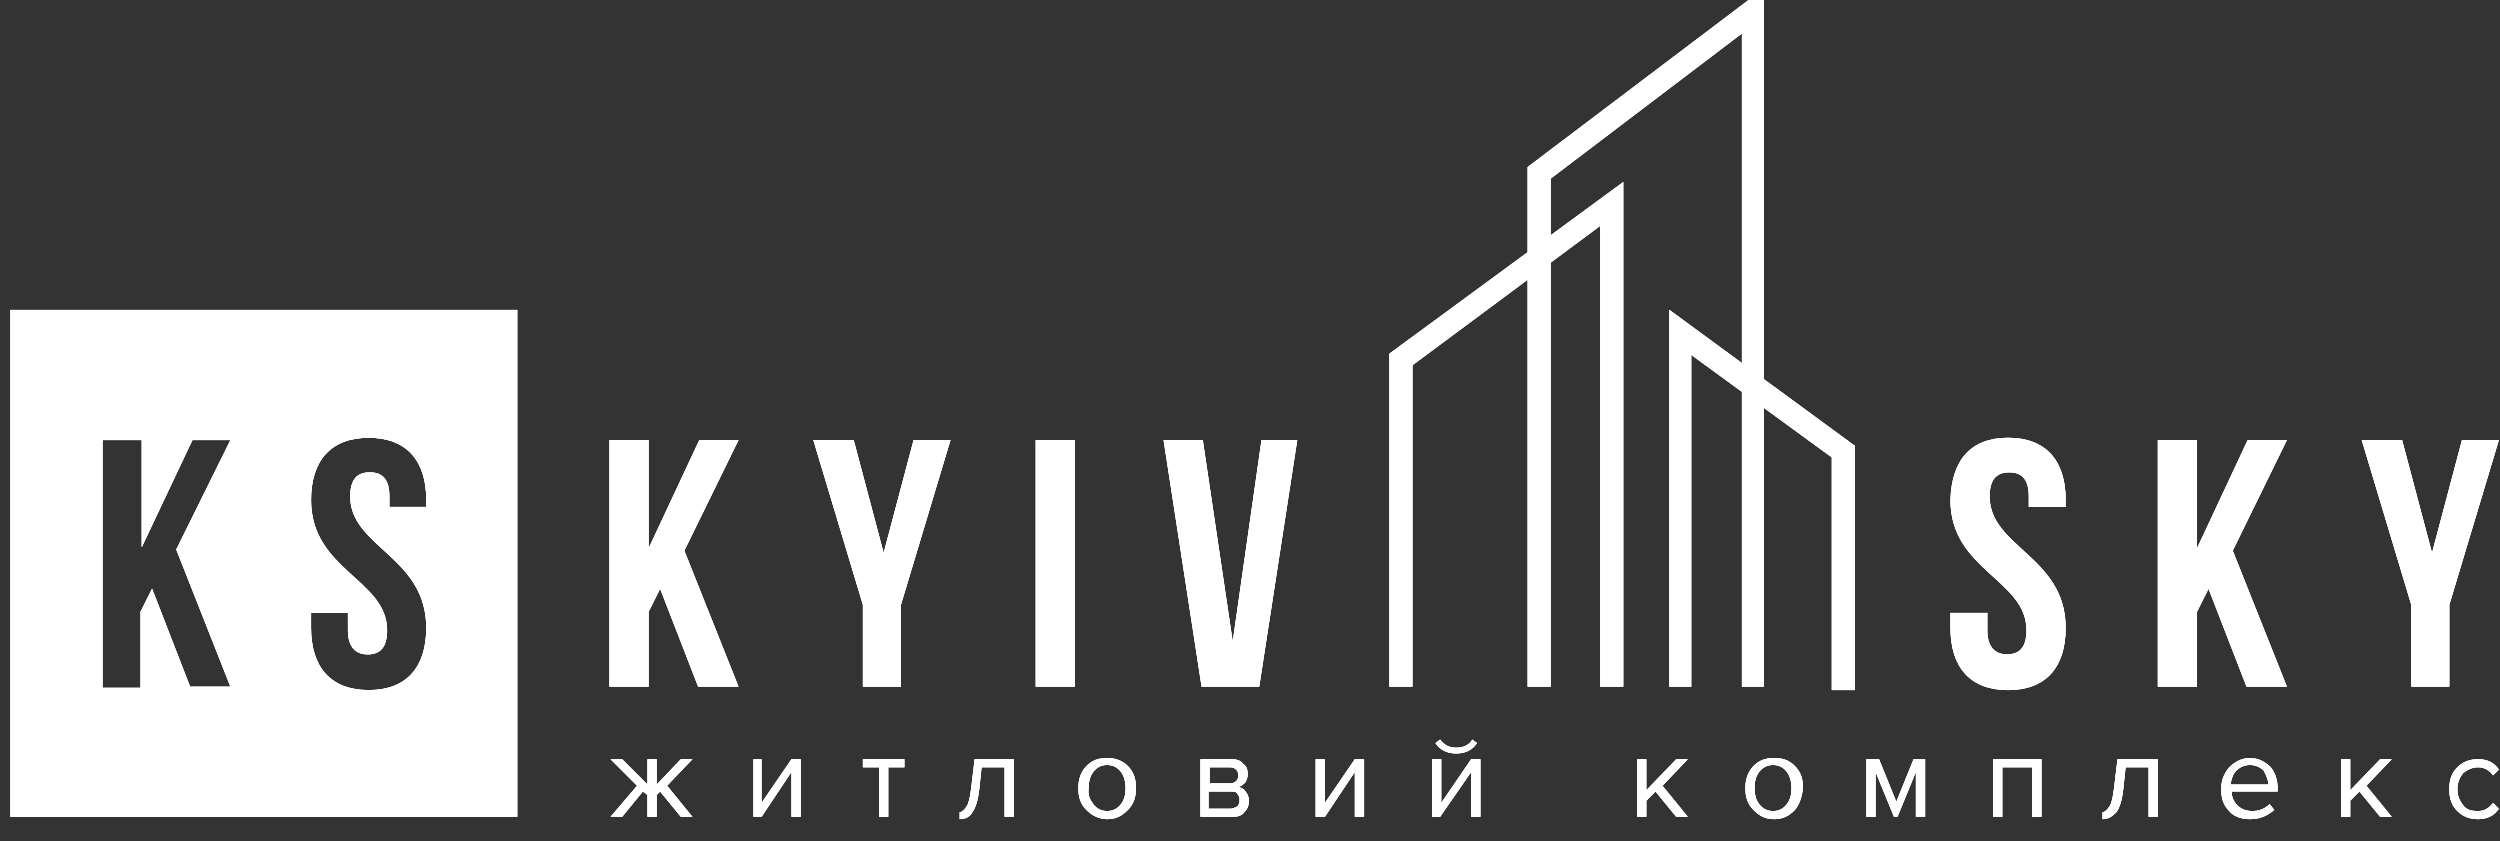 <?xml version="1.0" encoding="utf-8"?>
<!-- Generator: Adobe Illustrator 22.1.0, SVG Export Plug-In . SVG Version: 6.00 Build 0)  -->
<svg version="1.1" id="Layer_1" xmlns="http://www.w3.org/2000/svg" xmlns:xlink="http://www.w3.org/1999/xlink" x="0px" y="0px"
	 viewBox="0 0 217 73" style="enable-background:new 0 0 217 73;" xml:space="preserve">
<rect x="0" y="0" width="217" height="73" fill="#333333" stroke="none"/>
<style type="text/css">
	.st0{clip-path:url(#SVGID_2_);}
	.st1{clip-path:url(#SVGID_4_);fill:#FFFFFF;}
	.st2{clip-path:url(#SVGID_6_);}
	.st3{clip-path:url(#SVGID_8_);fill:#FFFFFF;}
	.st4{clip-path:url(#SVGID_10_);}
	.st5{clip-path:url(#SVGID_12_);fill:#FFFFFF;}
	.st6{clip-path:url(#SVGID_14_);}
	.st7{clip-path:url(#SVGID_16_);fill:#FFFFFF;}
	.st8{clip-path:url(#SVGID_18_);}
	.st9{clip-path:url(#SVGID_20_);fill:#FFFFFF;}
	.st10{clip-path:url(#SVGID_22_);}
	.st11{clip-path:url(#SVGID_24_);fill:#FFFFFF;}
	.st12{clip-path:url(#SVGID_26_);}
	.st13{clip-path:url(#SVGID_28_);fill:#FFFFFF;}
	.st14{clip-path:url(#SVGID_30_);}
	.st15{clip-path:url(#SVGID_32_);fill:#FFFFFF;}
	.st16{clip-path:url(#SVGID_34_);}
	.st17{clip-path:url(#SVGID_36_);fill:#FFFFFF;}
	.st18{clip-path:url(#SVGID_38_);}
	.st19{clip-path:url(#SVGID_40_);fill:#FFFFFF;}
	.st20{clip-path:url(#SVGID_42_);}
	.st21{clip-path:url(#SVGID_44_);fill:#FFFFFF;}
	.st22{clip-path:url(#SVGID_46_);}
	.st23{clip-path:url(#SVGID_48_);fill:#FFFFFF;}
	.st24{clip-path:url(#SVGID_50_);}
	.st25{clip-path:url(#SVGID_52_);fill:#FFFFFF;}
	.st26{clip-path:url(#SVGID_54_);}
	.st27{clip-path:url(#SVGID_56_);fill:#FFFFFF;}
	.st28{clip-path:url(#SVGID_58_);}
	.st29{clip-path:url(#SVGID_60_);fill:#FFFFFF;}
	.st30{clip-path:url(#SVGID_62_);}
	.st31{clip-path:url(#SVGID_64_);fill:#FFFFFF;}
	.st32{clip-path:url(#SVGID_66_);}
	.st33{clip-path:url(#SVGID_68_);fill:#FFFFFF;}
	.st34{clip-path:url(#SVGID_70_);}
	.st35{clip-path:url(#SVGID_72_);fill:#FFFFFF;}
	.st36{clip-path:url(#SVGID_74_);}
	.st37{clip-path:url(#SVGID_76_);fill:#FFFFFF;}
	.st38{clip-path:url(#SVGID_78_);}
	.st39{clip-path:url(#SVGID_80_);fill:#FFFFFF;}
	.st40{clip-path:url(#SVGID_82_);}
	.st41{clip-path:url(#SVGID_84_);fill:#FFFFFF;}
	.st42{clip-path:url(#SVGID_86_);}
	.st43{clip-path:url(#SVGID_88_);fill:#FFFFFF;}
	.st44{clip-path:url(#SVGID_90_);}
	.st45{clip-path:url(#SVGID_92_);fill:#FFFFFF;}
	.st46{clip-path:url(#SVGID_94_);}
	.st47{clip-path:url(#SVGID_96_);fill:#FFFFFF;}
	.st48{clip-path:url(#SVGID_98_);}
	.st49{clip-path:url(#SVGID_100_);fill:#FFFFFF;}
	.st50{clip-path:url(#SVGID_102_);}
	.st51{clip-path:url(#SVGID_104_);fill:#FFFFFF;}
	.st52{clip-path:url(#SVGID_106_);}
	.st53{clip-path:url(#SVGID_108_);fill:#FFFFFF;}
</style>
<g>
	<defs>
		<polygon id="SVGID_1_" points="57.3,51.1 56.3,53.1 56.3,59.6 52.9,59.6 52.9,38.2 56.3,38.2 56.3,47.6 60.7,38.2 64.1,38.2 
			59.4,47.8 64.1,59.6 60.6,59.6 		"/>
	</defs>
	<use xlink:href="#SVGID_1_"  style="overflow:visible;fill-rule:evenodd;clip-rule:evenodd;fill:#FFFFFF;"/>
	<clipPath id="SVGID_2_">
		<use xlink:href="#SVGID_1_"  style="overflow:visible;"/>
	</clipPath>
	<g class="st0">
		<defs>
			<rect id="SVGID_3_" x="-59" y="-61" width="842" height="595"/>
		</defs>
		<use xlink:href="#SVGID_3_"  style="overflow:visible;fill:#FFFFFF;"/>
		<clipPath id="SVGID_4_">
			<use xlink:href="#SVGID_3_"  style="overflow:visible;"/>
		</clipPath>
		<rect x="47.9" y="33.2" class="st1" width="21.1" height="31.4"/>
	</g>
</g>
<g>
	<defs>
		<polygon id="SVGID_5_" points="74.9,52.5 70.6,38.2 74.1,38.2 76.7,48 79.3,38.2 82.5,38.2 78.2,52.5 78.2,59.6 74.9,59.6 		"/>
	</defs>
	<use xlink:href="#SVGID_5_"  style="overflow:visible;fill-rule:evenodd;clip-rule:evenodd;fill:#FFFFFF;"/>
	<clipPath id="SVGID_6_">
		<use xlink:href="#SVGID_5_"  style="overflow:visible;"/>
	</clipPath>
	<g class="st2">
		<defs>
			<rect id="SVGID_7_" x="-59" y="-61" width="842" height="595"/>
		</defs>
		<use xlink:href="#SVGID_7_"  style="overflow:visible;fill:#FFFFFF;"/>
		<clipPath id="SVGID_8_">
			<use xlink:href="#SVGID_7_"  style="overflow:visible;"/>
		</clipPath>
		<rect x="65.6" y="33.2" class="st3" width="21.9" height="31.4"/>
	</g>
</g>
<g>
	<defs>
		<rect id="SVGID_9_" x="89.9" y="38.2" width="3.4" height="21.4"/>
	</defs>
	<use xlink:href="#SVGID_9_"  style="overflow:visible;fill-rule:evenodd;clip-rule:evenodd;fill:#FFFFFF;"/>
	<clipPath id="SVGID_10_">
		<use xlink:href="#SVGID_9_"  style="overflow:visible;"/>
	</clipPath>
	<g class="st4">
		<defs>
			<rect id="SVGID_11_" x="-59" y="-61" width="842" height="595"/>
		</defs>
		<use xlink:href="#SVGID_11_"  style="overflow:visible;fill:#FFFFFF;"/>
		<clipPath id="SVGID_12_">
			<use xlink:href="#SVGID_11_"  style="overflow:visible;"/>
		</clipPath>
		<rect x="84.9" y="33.2" class="st5" width="13.4" height="31.4"/>
	</g>
</g>
<g>
	<defs>
		<polygon id="SVGID_13_" points="107,55.7 109.5,38.2 112.6,38.2 109.3,59.6 104.3,59.6 101,38.2 104.4,38.2 		"/>
	</defs>
	<use xlink:href="#SVGID_13_"  style="overflow:visible;fill-rule:evenodd;clip-rule:evenodd;fill:#FFFFFF;"/>
	<clipPath id="SVGID_14_">
		<use xlink:href="#SVGID_13_"  style="overflow:visible;"/>
	</clipPath>
	<g class="st6">
		<defs>
			<rect id="SVGID_15_" x="-59" y="-61" width="842" height="595"/>
		</defs>
		<use xlink:href="#SVGID_15_"  style="overflow:visible;fill:#FFFFFF;"/>
		<clipPath id="SVGID_16_">
			<use xlink:href="#SVGID_15_"  style="overflow:visible;"/>
		</clipPath>
		<rect x="96" y="33.2" class="st7" width="21.6" height="31.4"/>
	</g>
</g>
<g>
	<defs>
		<path id="SVGID_17_" d="M174.3,38c3.3,0,5,2,5,5.4V44h-3.2v-0.9c0-1.5-0.6-2.1-1.7-2.1c-1.1,0-1.7,0.6-1.7,2.1
			c0,4.4,6.6,5.2,6.6,11.4c0,3.4-1.7,5.4-5,5.4s-5-2-5-5.4v-1.3h3.2v1.5c0,1.5,0.7,2.1,1.7,2.1c1.1,0,1.7-0.6,1.7-2.1
			c0-4.4-6.6-5.2-6.6-11.3C169.4,39.9,171.1,38,174.3,38"/>
	</defs>
	<use xlink:href="#SVGID_17_"  style="overflow:visible;fill-rule:evenodd;clip-rule:evenodd;fill:#FFFFFF;"/>
	<clipPath id="SVGID_18_">
		<use xlink:href="#SVGID_17_"  style="overflow:visible;"/>
	</clipPath>
	<g class="st8">
		<defs>
			<rect id="SVGID_19_" x="-59" y="-61" width="842" height="595"/>
		</defs>
		<use xlink:href="#SVGID_19_"  style="overflow:visible;fill:#FFFFFF;"/>
		<clipPath id="SVGID_20_">
			<use xlink:href="#SVGID_19_"  style="overflow:visible;"/>
		</clipPath>
		<rect x="164.3" y="33" class="st9" width="20" height="31.9"/>
	</g>
</g>
<g>
	<defs>
		<polygon id="SVGID_21_" points="191.7,51.1 190.7,53.1 190.7,59.6 187.3,59.6 187.3,38.2 190.7,38.2 190.7,47.6 195.1,38.2 
			198.5,38.2 193.8,47.8 198.5,59.6 195,59.6 		"/>
	</defs>
	<use xlink:href="#SVGID_21_"  style="overflow:visible;fill-rule:evenodd;clip-rule:evenodd;fill:#FFFFFF;"/>
	<clipPath id="SVGID_22_">
		<use xlink:href="#SVGID_21_"  style="overflow:visible;"/>
	</clipPath>
	<g class="st10">
		<defs>
			<rect id="SVGID_23_" x="-59" y="-61" width="842" height="595"/>
		</defs>
		<use xlink:href="#SVGID_23_"  style="overflow:visible;fill:#FFFFFF;"/>
		<clipPath id="SVGID_24_">
			<use xlink:href="#SVGID_23_"  style="overflow:visible;"/>
		</clipPath>
		<rect x="182.3" y="33.2" class="st11" width="21.1" height="31.4"/>
	</g>
</g>
<g>
	<defs>
		<polygon id="SVGID_25_" points="209.3,52.5 205,38.2 208.5,38.2 211.1,48 213.7,38.2 216.9,38.2 212.6,52.5 212.6,59.6 
			209.3,59.6 		"/>
	</defs>
	<use xlink:href="#SVGID_25_"  style="overflow:visible;fill-rule:evenodd;clip-rule:evenodd;fill:#FFFFFF;"/>
	<clipPath id="SVGID_26_">
		<use xlink:href="#SVGID_25_"  style="overflow:visible;"/>
	</clipPath>
	<g class="st12">
		<defs>
			<rect id="SVGID_27_" x="-59" y="-61" width="842" height="595"/>
		</defs>
		<use xlink:href="#SVGID_27_"  style="overflow:visible;fill:#FFFFFF;"/>
		<clipPath id="SVGID_28_">
			<use xlink:href="#SVGID_27_"  style="overflow:visible;"/>
		</clipPath>
		<rect x="200" y="33.2" class="st13" width="21.9" height="31.4"/>
	</g>
</g>
<g>
	<defs>
		<path id="SVGID_29_" d="M0.9,70.9h44v-44h-44V70.9z M20,59.6h-3.5l-3.3-8.5l-1,2v6.6H8.9V38.2h3.4v9.3l4.4-9.3H20l-4.7,9.5
			L20,59.6z M32,59.9c-3.3,0-5-2-5-5.4v-1.3h3.2v1.5c0,1.5,0.7,2.1,1.7,2.1c1.1,0,1.7-0.6,1.7-2.1c0-4.4-6.6-5.2-6.6-11.3
			c0-3.4,1.7-5.4,5-5.4c3.3,0,5,2,5,5.4V44h-3.2v-0.9c0-1.5-0.6-2.1-1.7-2.1c-1.1,0-1.7,0.6-1.7,2.1c0,4.4,6.6,5.2,6.6,11.4
			C37,57.9,35.3,59.9,32,59.9z"/>
	</defs>
	<use xlink:href="#SVGID_29_"  style="overflow:visible;fill-rule:evenodd;clip-rule:evenodd;fill:#FFFFFF;"/>
	<clipPath id="SVGID_30_">
		<use xlink:href="#SVGID_29_"  style="overflow:visible;"/>
	</clipPath>
	<g class="st14">
		<defs>
			<rect id="SVGID_31_" x="-59" y="-61" width="842" height="595"/>
		</defs>
		<use xlink:href="#SVGID_31_"  style="overflow:visible;fill:#FFFFFF;"/>
		<clipPath id="SVGID_32_">
			<use xlink:href="#SVGID_31_"  style="overflow:visible;"/>
		</clipPath>
		<rect x="-4.1" y="21.9" class="st15" width="54" height="54"/>
	</g>
</g>
<g>
	<defs>
		<polygon id="SVGID_33_" points="54,70.9 53,70.9 55.3,68.2 53,65.9 54,65.9 56.2,68.1 56.2,65.9 57,65.9 57,68.1 59.1,65.9 
			60.1,65.9 57.9,68.2 60.1,70.9 59.1,70.9 57.3,68.7 57,69 57,70.9 56.2,70.9 56.2,69 55.8,68.7 		"/>
	</defs>
	<use xlink:href="#SVGID_33_"  style="overflow:visible;fill-rule:evenodd;clip-rule:evenodd;fill:#FFFFFF;"/>
	<clipPath id="SVGID_34_">
		<use xlink:href="#SVGID_33_"  style="overflow:visible;"/>
	</clipPath>
	<g class="st16">
		<defs>
			<rect id="SVGID_35_" x="-59" y="-61" width="842" height="595"/>
		</defs>
		<use xlink:href="#SVGID_35_"  style="overflow:visible;fill:#FFFFFF;"/>
		<clipPath id="SVGID_36_">
			<use xlink:href="#SVGID_35_"  style="overflow:visible;"/>
		</clipPath>
		<rect x="48" y="60.9" class="st17" width="17.1" height="15"/>
	</g>
</g>
<g>
	<defs>
		<polygon id="SVGID_37_" points="66.1,70.9 65.4,70.9 65.4,65.9 66.1,65.9 66.1,69.7 68.7,65.9 69.5,65.9 69.5,70.9 68.7,70.9 
			68.7,67 		"/>
	</defs>
	<use xlink:href="#SVGID_37_"  style="overflow:visible;fill-rule:evenodd;clip-rule:evenodd;fill:#FFFFFF;"/>
	<clipPath id="SVGID_38_">
		<use xlink:href="#SVGID_37_"  style="overflow:visible;"/>
	</clipPath>
	<g class="st18">
		<defs>
			<rect id="SVGID_39_" x="-59" y="-61" width="842" height="595"/>
		</defs>
		<use xlink:href="#SVGID_39_"  style="overflow:visible;fill:#FFFFFF;"/>
		<clipPath id="SVGID_40_">
			<use xlink:href="#SVGID_39_"  style="overflow:visible;"/>
		</clipPath>
		<rect x="60.4" y="60.9" class="st19" width="14.2" height="15"/>
	</g>
</g>
<g>
	<defs>
		<polygon id="SVGID_41_" points="77.1,70.9 76.3,70.9 76.3,66.6 74.9,66.6 74.9,65.9 78.5,65.9 78.5,66.6 77.1,66.6 		"/>
	</defs>
	<use xlink:href="#SVGID_41_"  style="overflow:visible;fill-rule:evenodd;clip-rule:evenodd;fill:#FFFFFF;"/>
	<clipPath id="SVGID_42_">
		<use xlink:href="#SVGID_41_"  style="overflow:visible;"/>
	</clipPath>
	<g class="st20">
		<defs>
			<rect id="SVGID_43_" x="-59" y="-61" width="842" height="595"/>
		</defs>
		<use xlink:href="#SVGID_43_"  style="overflow:visible;fill:#FFFFFF;"/>
		<clipPath id="SVGID_44_">
			<use xlink:href="#SVGID_43_"  style="overflow:visible;"/>
		</clipPath>
		<rect x="69.9" y="60.9" class="st21" width="13.7" height="15"/>
	</g>
</g>
<g>
	<defs>
		<path id="SVGID_45_" d="M83.3,71.1v-0.6c0.2,0,0.4-0.2,0.6-0.5c0.2-0.3,0.3-0.8,0.4-1.6l0.3-2.5H88v5h-0.8v-4.3h-2L85,68.5
			c-0.1,0.9-0.3,1.6-0.6,2C84.2,70.9,83.8,71.1,83.3,71.1"/>
	</defs>
	<use xlink:href="#SVGID_45_"  style="overflow:visible;fill-rule:evenodd;clip-rule:evenodd;fill:#FFFFFF;"/>
	<clipPath id="SVGID_46_">
		<use xlink:href="#SVGID_45_"  style="overflow:visible;"/>
	</clipPath>
	<g class="st22">
		<defs>
			<rect id="SVGID_47_" x="-59" y="-61" width="842" height="595"/>
		</defs>
		<use xlink:href="#SVGID_47_"  style="overflow:visible;fill:#FFFFFF;"/>
		<clipPath id="SVGID_48_">
			<use xlink:href="#SVGID_47_"  style="overflow:visible;"/>
		</clipPath>
		<rect x="78.3" y="60.9" class="st23" width="14.7" height="15.1"/>
	</g>
</g>
<g>
	<defs>
		<path id="SVGID_49_" d="M97.9,70.3c-0.5,0.5-1,0.8-1.8,0.8c-0.7,0-1.3-0.3-1.8-0.8c-0.5-0.5-0.7-1.1-0.7-1.9
			c0-0.7,0.2-1.4,0.7-1.9c0.5-0.5,1-0.7,1.8-0.7c0.7,0,1.3,0.2,1.8,0.7c0.5,0.5,0.7,1.1,0.7,1.9C98.6,69.2,98.4,69.8,97.9,70.3
			 M94.9,69.8c0.3,0.4,0.7,0.6,1.2,0.6c0.5,0,0.9-0.2,1.2-0.6c0.3-0.4,0.4-0.8,0.4-1.4c0-0.5-0.1-1-0.4-1.4
			c-0.3-0.4-0.7-0.6-1.2-0.6c-0.5,0-0.9,0.2-1.2,0.6c-0.3,0.4-0.4,0.8-0.4,1.4C94.4,69,94.6,69.4,94.9,69.8"/>
	</defs>
	<use xlink:href="#SVGID_49_"  style="overflow:visible;fill-rule:evenodd;clip-rule:evenodd;fill:#FFFFFF;"/>
	<clipPath id="SVGID_50_">
		<use xlink:href="#SVGID_49_"  style="overflow:visible;"/>
	</clipPath>
	<g class="st24">
		<defs>
			<rect id="SVGID_51_" x="-59" y="-61" width="842" height="595"/>
		</defs>
		<use xlink:href="#SVGID_51_"  style="overflow:visible;fill:#FFFFFF;"/>
		<clipPath id="SVGID_52_">
			<use xlink:href="#SVGID_51_"  style="overflow:visible;"/>
		</clipPath>
		<rect x="88.6" y="60.8" class="st25" width="14.9" height="15.2"/>
	</g>
</g>
<g>
	<defs>
		<path id="SVGID_53_" d="M107,70.9h-2.8v-5h2.7c0.4,0,0.8,0.1,1,0.4c0.3,0.2,0.4,0.5,0.4,0.9c0,0.3-0.1,0.5-0.2,0.7
			c-0.2,0.2-0.3,0.3-0.6,0.4c0.3,0.1,0.5,0.2,0.6,0.4c0.2,0.2,0.3,0.5,0.3,0.8c0,0.4-0.1,0.7-0.4,1C107.8,70.8,107.4,70.9,107,70.9z
			 M106.8,68c0.2,0,0.4-0.1,0.5-0.2c0.1-0.1,0.2-0.3,0.2-0.5c0-0.2-0.1-0.4-0.2-0.5c-0.1-0.1-0.3-0.2-0.5-0.2h-1.8V68H106.8z
			 M106.8,70.2c0.2,0,0.4-0.1,0.6-0.2c0.1-0.1,0.2-0.3,0.2-0.6c0-0.2-0.1-0.4-0.2-0.5c-0.1-0.2-0.3-0.2-0.6-0.2h-1.9v1.5H106.8z"/>
	</defs>
	<use xlink:href="#SVGID_53_"  style="overflow:visible;fill-rule:evenodd;clip-rule:evenodd;fill:#FFFFFF;"/>
	<clipPath id="SVGID_54_">
		<use xlink:href="#SVGID_53_"  style="overflow:visible;"/>
	</clipPath>
	<g class="st26">
		<defs>
			<rect id="SVGID_55_" x="-59" y="-61" width="842" height="595"/>
		</defs>
		<use xlink:href="#SVGID_55_"  style="overflow:visible;fill:#FFFFFF;"/>
		<clipPath id="SVGID_56_">
			<use xlink:href="#SVGID_55_"  style="overflow:visible;"/>
		</clipPath>
		<rect x="99.2" y="60.9" class="st27" width="14.3" height="15"/>
	</g>
</g>
<g>
	<defs>
		<polygon id="SVGID_57_" points="115,70.9 114.2,70.9 114.2,65.9 115,65.9 115,69.7 117.6,65.9 118.4,65.9 118.4,70.9 117.6,70.9 
			117.6,67 		"/>
	</defs>
	<use xlink:href="#SVGID_57_"  style="overflow:visible;fill-rule:evenodd;clip-rule:evenodd;fill:#FFFFFF;"/>
	<clipPath id="SVGID_58_">
		<use xlink:href="#SVGID_57_"  style="overflow:visible;"/>
	</clipPath>
	<g class="st28">
		<defs>
			<rect id="SVGID_59_" x="-59" y="-61" width="842" height="595"/>
		</defs>
		<use xlink:href="#SVGID_59_"  style="overflow:visible;fill:#FFFFFF;"/>
		<clipPath id="SVGID_60_">
			<use xlink:href="#SVGID_59_"  style="overflow:visible;"/>
		</clipPath>
		<rect x="109.2" y="60.9" class="st29" width="14.2" height="15"/>
	</g>
</g>
<g>
	<defs>
		<path id="SVGID_61_" d="M125,70.9h-0.7v-5h0.8v3.8l2.6-3.8h0.8v5h-0.8V67L125,70.9z M128.2,64.5c-0.4,0.6-1,0.9-1.8,0.9
			c-0.8,0-1.4-0.3-1.8-0.9l0.4-0.3c0.4,0.5,0.8,0.7,1.4,0.7c0.6,0,1.1-0.2,1.4-0.7L128.2,64.5z"/>
	</defs>
	<use xlink:href="#SVGID_61_"  style="overflow:visible;fill-rule:evenodd;clip-rule:evenodd;fill:#FFFFFF;"/>
	<clipPath id="SVGID_62_">
		<use xlink:href="#SVGID_61_"  style="overflow:visible;"/>
	</clipPath>
	<g class="st30">
		<defs>
			<rect id="SVGID_63_" x="-59" y="-61" width="842" height="595"/>
		</defs>
		<use xlink:href="#SVGID_63_"  style="overflow:visible;fill:#FFFFFF;"/>
		<clipPath id="SVGID_64_">
			<use xlink:href="#SVGID_63_"  style="overflow:visible;"/>
		</clipPath>
		<rect x="119.3" y="59.1" class="st31" width="14.2" height="16.8"/>
	</g>
</g>
<g>
	<defs>
		<polygon id="SVGID_65_" points="146.5,70.9 145.5,70.9 143.7,68.7 142.9,69.5 142.9,70.9 142.1,70.9 142.1,65.9 142.9,65.9 
			142.9,68.6 145.5,65.9 146.5,65.9 144.3,68.2 		"/>
	</defs>
	<use xlink:href="#SVGID_65_"  style="overflow:visible;fill-rule:evenodd;clip-rule:evenodd;fill:#FFFFFF;"/>
	<clipPath id="SVGID_66_">
		<use xlink:href="#SVGID_65_"  style="overflow:visible;"/>
	</clipPath>
	<g class="st32">
		<defs>
			<rect id="SVGID_67_" x="-59" y="-61" width="842" height="595"/>
		</defs>
		<use xlink:href="#SVGID_67_"  style="overflow:visible;fill:#FFFFFF;"/>
		<clipPath id="SVGID_68_">
			<use xlink:href="#SVGID_67_"  style="overflow:visible;"/>
		</clipPath>
		<rect x="137.1" y="60.9" class="st33" width="14.4" height="15"/>
	</g>
</g>
<g>
	<defs>
		<path id="SVGID_69_" d="M155.8,70.3c-0.5,0.5-1,0.8-1.8,0.8s-1.3-0.3-1.8-0.8c-0.5-0.5-0.7-1.1-0.7-1.9c0-0.7,0.2-1.4,0.7-1.9
			c0.5-0.5,1-0.7,1.8-0.7s1.3,0.2,1.8,0.7c0.5,0.5,0.7,1.1,0.7,1.9C156.4,69.2,156.2,69.8,155.8,70.3 M152.7,69.8
			c0.3,0.4,0.7,0.6,1.2,0.6s0.9-0.2,1.2-0.6c0.3-0.4,0.4-0.8,0.4-1.4c0-0.5-0.1-1-0.4-1.4c-0.3-0.4-0.7-0.6-1.2-0.6
			s-0.9,0.2-1.2,0.6c-0.3,0.4-0.4,0.8-0.4,1.4C152.3,69,152.4,69.4,152.7,69.8"/>
	</defs>
	<use xlink:href="#SVGID_69_"  style="overflow:visible;fill-rule:evenodd;clip-rule:evenodd;fill:#FFFFFF;"/>
	<clipPath id="SVGID_70_">
		<use xlink:href="#SVGID_69_"  style="overflow:visible;"/>
	</clipPath>
	<g class="st34">
		<defs>
			<rect id="SVGID_71_" x="-59" y="-61" width="842" height="595"/>
		</defs>
		<use xlink:href="#SVGID_71_"  style="overflow:visible;fill:#FFFFFF;"/>
		<clipPath id="SVGID_72_">
			<use xlink:href="#SVGID_71_"  style="overflow:visible;"/>
		</clipPath>
		<rect x="146.5" y="60.8" class="st35" width="14.9" height="15.2"/>
	</g>
</g>
<g>
	<defs>
		<polygon id="SVGID_73_" points="167.1,70.9 166.3,70.9 166.3,67 164.7,70.9 164.4,70.9 162.8,67 162.8,70.9 162,70.9 162,65.9 
			163.1,65.9 164.6,69.6 166.1,65.9 167.1,65.9 		"/>
	</defs>
	<use xlink:href="#SVGID_73_"  style="overflow:visible;fill-rule:evenodd;clip-rule:evenodd;fill:#FFFFFF;"/>
	<clipPath id="SVGID_74_">
		<use xlink:href="#SVGID_73_"  style="overflow:visible;"/>
	</clipPath>
	<g class="st36">
		<defs>
			<rect id="SVGID_75_" x="-59" y="-61" width="842" height="595"/>
		</defs>
		<use xlink:href="#SVGID_75_"  style="overflow:visible;fill:#FFFFFF;"/>
		<clipPath id="SVGID_76_">
			<use xlink:href="#SVGID_75_"  style="overflow:visible;"/>
		</clipPath>
		<rect x="157" y="60.9" class="st37" width="15.1" height="15"/>
	</g>
</g>
<g>
	<defs>
		<polygon id="SVGID_77_" points="177.2,70.9 176.4,70.9 176.4,66.6 173.8,66.6 173.8,70.9 173,70.9 173,65.9 177.2,65.9 		"/>
	</defs>
	<use xlink:href="#SVGID_77_"  style="overflow:visible;fill-rule:evenodd;clip-rule:evenodd;fill:#FFFFFF;"/>
	<clipPath id="SVGID_78_">
		<use xlink:href="#SVGID_77_"  style="overflow:visible;"/>
	</clipPath>
	<g class="st38">
		<defs>
			<rect id="SVGID_79_" x="-59" y="-61" width="842" height="595"/>
		</defs>
		<use xlink:href="#SVGID_79_"  style="overflow:visible;fill:#FFFFFF;"/>
		<clipPath id="SVGID_80_">
			<use xlink:href="#SVGID_79_"  style="overflow:visible;"/>
		</clipPath>
		<rect x="168" y="60.9" class="st39" width="14.2" height="15"/>
	</g>
</g>
<g>
	<defs>
		<path id="SVGID_81_" d="M182.5,71.1v-0.6c0.2,0,0.4-0.2,0.6-0.5c0.2-0.3,0.3-0.8,0.4-1.6l0.3-2.5h3.5v5h-0.8v-4.3h-2l-0.2,1.9
			c-0.1,0.9-0.3,1.6-0.6,2C183.3,70.9,183,71.1,182.5,71.1"/>
	</defs>
	<use xlink:href="#SVGID_81_"  style="overflow:visible;fill-rule:evenodd;clip-rule:evenodd;fill:#FFFFFF;"/>
	<clipPath id="SVGID_82_">
		<use xlink:href="#SVGID_81_"  style="overflow:visible;"/>
	</clipPath>
	<g class="st40">
		<defs>
			<rect id="SVGID_83_" x="-59" y="-61" width="842" height="595"/>
		</defs>
		<use xlink:href="#SVGID_83_"  style="overflow:visible;fill:#FFFFFF;"/>
		<clipPath id="SVGID_84_">
			<use xlink:href="#SVGID_83_"  style="overflow:visible;"/>
		</clipPath>
		<rect x="177.5" y="60.9" class="st41" width="14.7" height="15.1"/>
	</g>
</g>
<g>
	<defs>
		<path id="SVGID_85_" d="M195.3,71.1c-0.7,0-1.4-0.2-1.8-0.7c-0.5-0.5-0.7-1.1-0.7-1.9c0-0.7,0.2-1.3,0.7-1.9
			c0.5-0.5,1.1-0.8,1.8-0.8c0.7,0,1.3,0.3,1.8,0.8c0.4,0.5,0.6,1.1,0.6,1.9v0.2h-4c0,0.5,0.2,0.9,0.5,1.2c0.3,0.3,0.7,0.5,1.3,0.5
			c0.6,0,1.1-0.2,1.5-0.6l0.4,0.5C196.8,70.8,196.2,71.1,195.3,71.1z M196.9,68.1c0-0.4-0.2-0.8-0.4-1.2c-0.3-0.3-0.7-0.5-1.2-0.5
			c-0.5,0-0.9,0.2-1.2,0.5c-0.3,0.3-0.4,0.7-0.5,1.2H196.9z"/>
	</defs>
	<use xlink:href="#SVGID_85_"  style="overflow:visible;fill-rule:evenodd;clip-rule:evenodd;fill:#FFFFFF;"/>
	<clipPath id="SVGID_86_">
		<use xlink:href="#SVGID_85_"  style="overflow:visible;"/>
	</clipPath>
	<g class="st42">
		<defs>
			<rect id="SVGID_87_" x="-59" y="-61" width="842" height="595"/>
		</defs>
		<use xlink:href="#SVGID_87_"  style="overflow:visible;fill:#FFFFFF;"/>
		<clipPath id="SVGID_88_">
			<use xlink:href="#SVGID_87_"  style="overflow:visible;"/>
		</clipPath>
		<rect x="187.8" y="60.8" class="st43" width="14.9" height="15.2"/>
	</g>
</g>
<g>
	<defs>
		<polygon id="SVGID_89_" points="207.6,70.9 206.6,70.9 204.8,68.7 204,69.5 204,70.9 203.2,70.9 203.2,65.9 204,65.9 204,68.6 
			206.6,65.9 207.6,65.9 205.4,68.2 		"/>
	</defs>
	<use xlink:href="#SVGID_89_"  style="overflow:visible;fill-rule:evenodd;clip-rule:evenodd;fill:#FFFFFF;"/>
	<clipPath id="SVGID_90_">
		<use xlink:href="#SVGID_89_"  style="overflow:visible;"/>
	</clipPath>
	<g class="st44">
		<defs>
			<rect id="SVGID_91_" x="-59" y="-61" width="842" height="595"/>
		</defs>
		<use xlink:href="#SVGID_91_"  style="overflow:visible;fill:#FFFFFF;"/>
		<clipPath id="SVGID_92_">
			<use xlink:href="#SVGID_91_"  style="overflow:visible;"/>
		</clipPath>
		<rect x="198.2" y="60.9" class="st45" width="14.4" height="15"/>
	</g>
</g>
<g>
	<defs>
		<path id="SVGID_93_" d="M215.1,71.1c-0.7,0-1.3-0.2-1.8-0.7c-0.5-0.5-0.7-1.1-0.7-1.9c0-0.8,0.2-1.4,0.7-1.9
			c0.5-0.5,1.1-0.7,1.8-0.7c0.8,0,1.4,0.3,1.8,0.9l-0.5,0.5c-0.3-0.4-0.7-0.7-1.3-0.7c-0.5,0-0.9,0.2-1.3,0.5
			c-0.3,0.4-0.5,0.8-0.5,1.4c0,0.6,0.2,1,0.5,1.4c0.3,0.4,0.7,0.5,1.3,0.5c0.5,0,0.9-0.2,1.3-0.7l0.5,0.5
			C216.5,70.8,215.9,71.1,215.1,71.1"/>
	</defs>
	<use xlink:href="#SVGID_93_"  style="overflow:visible;fill-rule:evenodd;clip-rule:evenodd;fill:#FFFFFF;"/>
	<clipPath id="SVGID_94_">
		<use xlink:href="#SVGID_93_"  style="overflow:visible;"/>
	</clipPath>
	<g class="st46">
		<defs>
			<rect id="SVGID_95_" x="-59" y="-61" width="842" height="595"/>
		</defs>
		<use xlink:href="#SVGID_95_"  style="overflow:visible;fill:#FFFFFF;"/>
		<clipPath id="SVGID_96_">
			<use xlink:href="#SVGID_95_"  style="overflow:visible;"/>
		</clipPath>
		<rect x="207.6" y="60.8" class="st47" width="14.3" height="15.2"/>
	</g>
</g>
<g>
	<defs>
		<polygon id="SVGID_97_" points="140.9,59.6 140.9,15.8 120.6,30.7 120.6,59.6 122.6,59.6 122.6,31.7 138.9,19.6 138.9,59.6 		"/>
	</defs>
	<use xlink:href="#SVGID_97_"  style="overflow:visible;fill-rule:evenodd;clip-rule:evenodd;fill:#FFFFFF;"/>
	<clipPath id="SVGID_98_">
		<use xlink:href="#SVGID_97_"  style="overflow:visible;"/>
	</clipPath>
	<g class="st48">
		<defs>
			<rect id="SVGID_99_" x="-59" y="-61" width="842" height="595"/>
		</defs>
		<use xlink:href="#SVGID_99_"  style="overflow:visible;fill:#FFFFFF;"/>
		<clipPath id="SVGID_100_">
			<use xlink:href="#SVGID_99_"  style="overflow:visible;"/>
		</clipPath>
		<rect x="115.6" y="10.8" class="st49" width="30.3" height="53.9"/>
	</g>
</g>
<g>
	<defs>
		<polygon id="SVGID_101_" points="153.1,-1 132.6,14.5 132.6,59.6 134.6,59.6 134.6,15.5 151.2,2.9 151.2,59.6 153.1,59.6 
			153.1,-0.9 		"/>
	</defs>
	<use xlink:href="#SVGID_101_"  style="overflow:visible;fill-rule:evenodd;clip-rule:evenodd;fill:#FFFFFF;"/>
	<clipPath id="SVGID_102_">
		<use xlink:href="#SVGID_101_"  style="overflow:visible;"/>
	</clipPath>
	<g class="st50">
		<defs>
			<rect id="SVGID_103_" x="-59" y="-61" width="842" height="595"/>
		</defs>
		<use xlink:href="#SVGID_103_"  style="overflow:visible;fill:#FFFFFF;"/>
		<clipPath id="SVGID_104_">
			<use xlink:href="#SVGID_103_"  style="overflow:visible;"/>
		</clipPath>
		<rect x="127.6" y="-6" class="st51" width="30.5" height="70.6"/>
	</g>
</g>
<g>
	<defs>
		<polygon id="SVGID_105_" points="144.9,26.9 144.9,59.6 146.8,59.6 146.8,30.8 159,39.7 159,59.9 161,59.9 161,38.7 		"/>
	</defs>
	<use xlink:href="#SVGID_105_"  style="overflow:visible;fill-rule:evenodd;clip-rule:evenodd;fill:#FFFFFF;"/>
	<clipPath id="SVGID_106_">
		<use xlink:href="#SVGID_105_"  style="overflow:visible;"/>
	</clipPath>
	<g class="st52">
		<defs>
			<rect id="SVGID_107_" x="-59" y="-61" width="842" height="595"/>
		</defs>
		<use xlink:href="#SVGID_107_"  style="overflow:visible;fill:#FFFFFF;"/>
		<clipPath id="SVGID_108_">
			<use xlink:href="#SVGID_107_"  style="overflow:visible;"/>
		</clipPath>
		<rect x="139.9" y="21.9" class="st53" width="26.1" height="43"/>
	</g>
</g>
</svg>
